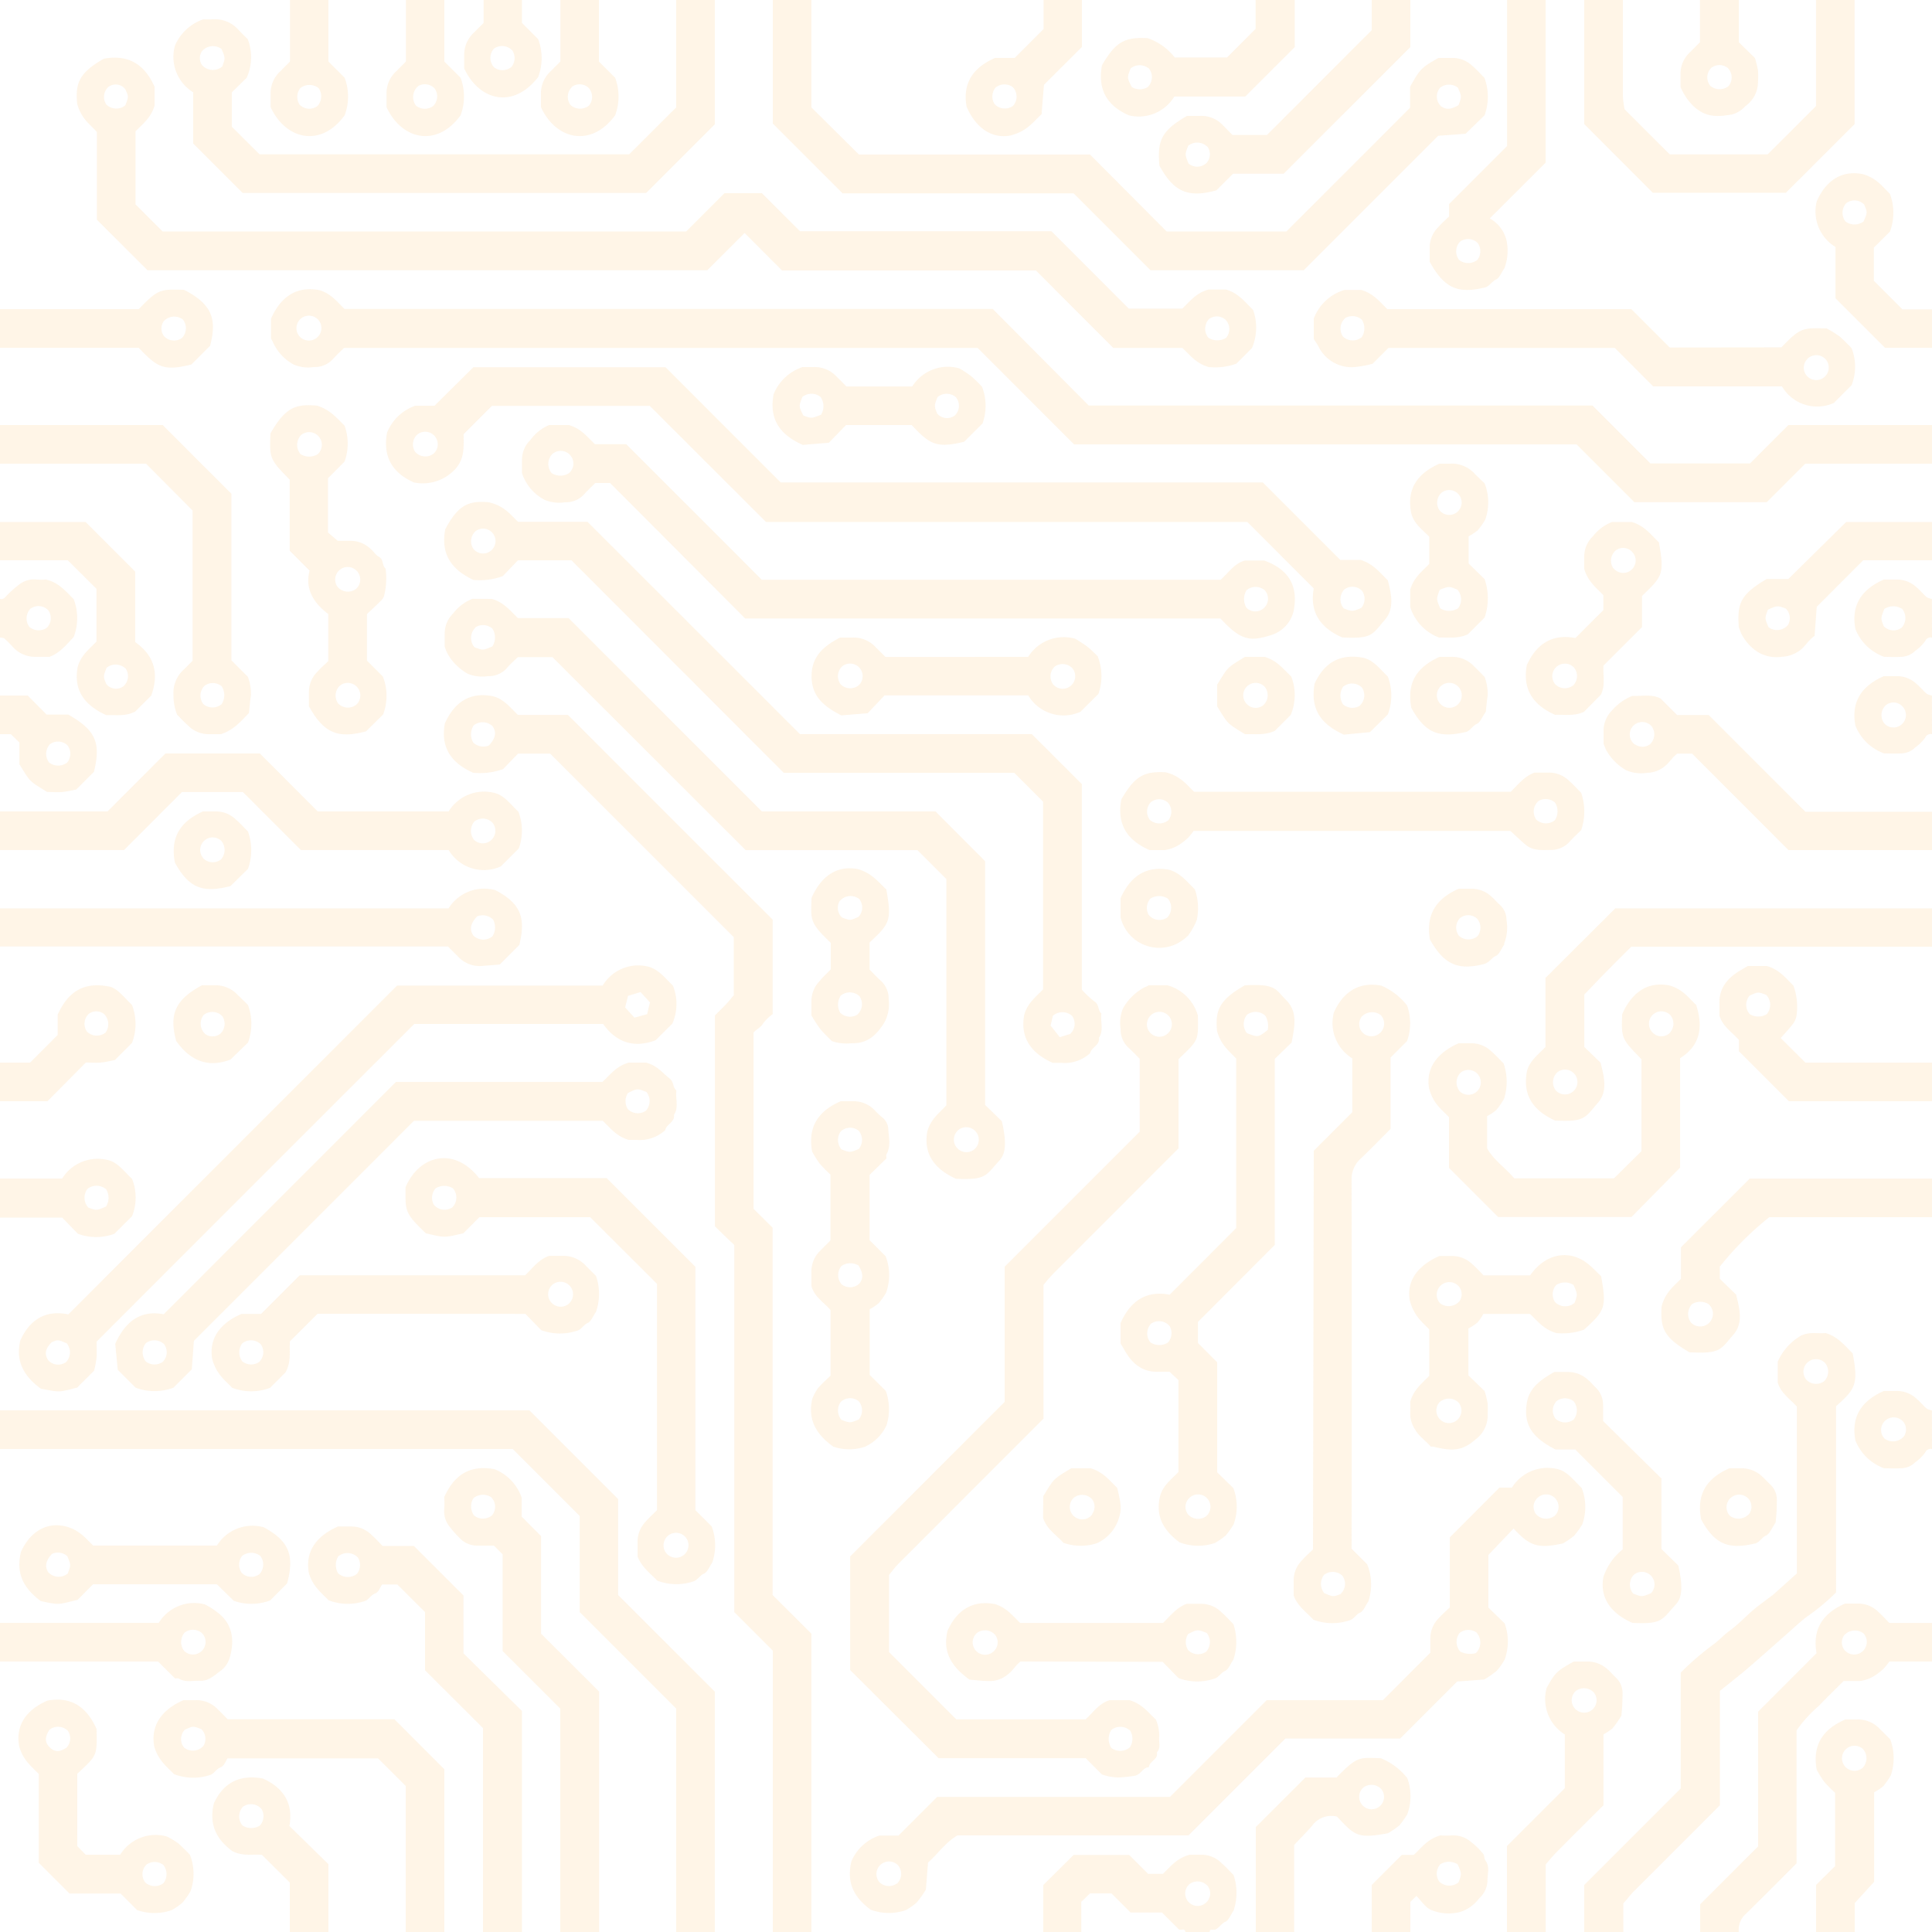 <svg id="Layer_2" data-name="Layer 2" xmlns="http://www.w3.org/2000/svg" width="285" height="285.01" viewBox="0 0 285 285.01">
  <g id="Layer_1" data-name="Layer 1">
    <g id="Group_68" data-name="Group 68" opacity="0.3">
      <path id="Path_186" data-name="Path 186" d="M285,68.4H266.3l-5.68,5.68H241.09l-8.52-8.52H158.45L144.22,51.33H50.74c-.51.51-1.12,1.06-1.67,1.68a3.57,3.57,0,0,1-2.74,1.13,5.48,5.48,0,0,1-3-.36,7,7,0,0,1-3-3.16,6.41,6.41,0,0,0-.35-.68V47c1.46-3.27,3.79-4.83,7.13-4.2,1.68.48,2.6,1.7,3.71,2.77h95.62L160.6,59.82h74.31c2.87,2.87,5.69,5.68,8.54,8.54h14.71l5.65-5.66H285ZM44.19,49.63a1.85,1.85,0,0,0,3-2.12,1.847,1.847,0,1,0-3,2.12Z" fill="#fedcaf"/>
      <path id="Path_187" data-name="Path 187" d="M114,285V243.5l-5.68-5.68V183.65c-1-.92-1.95-1.87-2.86-2.75V149.8c.5-.51,1-1,1.51-1.52s.77-.88,1.28-1.47v-8.55L81.16,111.17H76.42l-2.2,2.28a10,10,0,0,1-4.43.54c-3.29-1.46-4.82-3.79-4.16-7.29,1.39-3.06,3.62-4.67,7.06-4,1.62.4,2.58,1.67,3.71,2.76h7.38c10.07,10.08,20.1,20.11,30.2,30.2V149.6a6.51,6.51,0,0,0-1.41,1.37c-.36.63-1,.86-1.41,1.35v26l2.81,2.78v54.19L119.7,241v44ZM69.82,109.55a2.18,2.18,0,0,0,2.3.42c1.22-1.29,1-2.2.54-2.84a2.11,2.11,0,0,0-2.81-.1A2.45,2.45,0,0,0,69.82,109.55Z" fill="#fedcaf"/>
      <path id="Path_188" data-name="Path 188" d="M99.75,285V252.05L85.51,237.81V223.62l-9.87-9.87H0v-5.7H78.09c4.35,4.34,8.66,8.66,13.09,13.09v14.15l14.27,14.26V285Z" fill="#fedcaf"/>
      <path id="Path_189" data-name="Path 189" d="M119.7,0V15.85l7,6.94h34.09L172.1,34.15h17.65q9.09-9.07,18.26-18.26V12.81c1.53-2.78,1.78-2.88,4.18-4.26h2a4.23,4.23,0,0,1,3.06,1.22c.63.54,1.18,1.17,1.72,1.7A8,8,0,0,1,219,17l-2.8,2.73-4.05.3L192.32,39.86H169.71L158.37,28.52H124.29c-3.4-3.4-6.75-6.76-10.29-10.29V0Zm95.46,15.51c.47-1.26.47-1.26-.08-2.56a2.12,2.12,0,0,0-2.65,0,2,2,0,0,0,.1,2.69C213.38,16.3,214.21,16.07,215.16,15.51Z" fill="#fedcaf"/>
      <path id="Path_190" data-name="Path 190" d="M105.45,0V18.33L95.32,28.46H35.79L28.5,21.17V13.62a6.14,6.14,0,0,1-2.69-6.89A7,7,0,0,1,30,2.85a13.28,13.28,0,0,0,1.4,0,4.6,4.6,0,0,1,3.8,1.58c.46.47.92.93,1.35,1.35a7.42,7.42,0,0,1-.16,5.69L34.2,13.62V18.7l4.08,4.06H92.82l6.93-6.92V0ZM29.78,7.58a1.83,1.83,0,0,0,0,2,2.15,2.15,0,0,0,3,.24c.47-1.26.47-1.26-.09-2.58a2.1,2.1,0,0,0-2.91.34Z" fill="#fedcaf"/>
      <path id="Path_191" data-name="Path 191" d="M233.7,285v-6.94l14.24-14.24v-17.1a44.159,44.159,0,0,1,5-4.28c.77-.59,1.42-1.32,2.23-1.9,1.22-.88,2.25-2,3.41-3,.86-.73,1.79-1.39,2.7-2.08.09-.07.18-.12.27-.2,1.17-1.05,2.34-2.09,3.52-3.16V207.5c-1-1.12-2.38-2-2.83-3.57v-3.06a8.36,8.36,0,0,1,3-3.57c1.41-1,2.9-.5,4.06-.66,1.89.57,2.86,1.91,4,3,.89,4.69.33,5.28-2.45,7.8V234.9a30.76,30.76,0,0,1-4.18,3.5c-.88.63-1.68,1.4-2.5,2.12-2,1.76-4,3.55-6,5.28-1.48,1.27-3,2.46-4.46,3.63v16.88q-6.37,6.38-12.73,12.73c-.56.57-1,1.2-1.51,1.72V285Zm35.39-81.25a2,2,0,0,0,.18-2.64,1.854,1.854,0,0,0-2.8,2.43A2,2,0,0,0,269.09,203.75Z" fill="#fedcaf"/>
      <path id="Path_192" data-name="Path 192" d="M0,119.7H15.86l8.54-8.55H38.33l8.54,8.55H66.18a6.14,6.14,0,0,1,6.87-2.7c1.33.34,2.3,1.68,3.42,2.74a7.7,7.7,0,0,1,.06,5.41l-2.66,2.66a6.05,6.05,0,0,1-7.69-2.42H44.38l-8.54-8.55h-9l-8.54,8.55H0Zm72.63,1.64a2,2,0,0,0-2.66-.15,2.15,2.15,0,0,0-.06,2.68,1.859,1.859,0,0,0,2.72-2.53Z" fill="#fedcaf"/>
      <path id="Path_193" data-name="Path 193" d="M285,139.65H240.64c-1.21,1.21-2.43,2.42-3.64,3.65s-2.26,2.35-3.29,3.41v7.73l2.4,2.33c.54,2.13,1.06,4.23-.38,5.89-1.94,2.22-1.85,2.87-6.35,2.63-3.16-1.45-4.81-3.67-4.13-7.27.36-1.47,1.63-2.43,2.73-3.57V144.26L238.28,134H285ZM229.46,160.8a1.835,1.835,0,1,0,.31-2.66A2,2,0,0,0,229.46,160.8Z" fill="#fedcaf"/>
      <path id="Path_194" data-name="Path 194" d="M0,134H66.17a6.19,6.19,0,0,1,6.89-2.69c3.88,2,4.49,4.22,3.55,8.08l-2.89,2.89L71,142.5a4.34,4.34,0,0,1-3.53-1.5c-.47-.45-.92-.92-1.39-1.38H0Zm72.68,1.6a2.18,2.18,0,0,0-2.3-.42c-1.22,1.29-1,2.2-.54,2.84a2.11,2.11,0,0,0,2.81.1,2.45,2.45,0,0,0,.03-2.57Z" fill="#fedcaf"/>
      <path id="Path_195" data-name="Path 195" d="M71.25,285V254.92l-8.55-8.53v-8.58l-4.08-4.07H56.36c-.26.37-.51,1.14-1,1.31-.68.24-.91.88-1.49,1.11a7.88,7.88,0,0,1-5.39-.09c-.95-1-2.32-2-2.91-4-.57-3.06.93-5.41,4.29-6.89h1.9a4.21,4.21,0,0,1,3.05,1.25c.58.5,1.09,1.08,1.63,1.62h4.61l7.32,7.31v8.54L77,252.4V285ZM49.88,232.1a2.18,2.18,0,0,0,2.76.08,2.07,2.07,0,0,0,.14-2.44,2.15,2.15,0,0,0-2.88-.16A2.43,2.43,0,0,0,49.88,232.1Z" fill="#fedcaf"/>
      <path id="Path_196" data-name="Path 196" d="M82.65,285V252.05l-8.5-8.49V229.3l-1.3-1.3H70.51a3.53,3.53,0,0,1-2.73-1.14,17.162,17.162,0,0,1-1.5-1.71,3.6,3.6,0,0,1-.75-2.54,11.509,11.509,0,0,0,0-1.76c1.4-3.12,3.63-4.83,7.42-4.12a6.94,6.94,0,0,1,4,4.19v2.8l2.87,2.88V241l8.56,8.54V285ZM69.84,221a2.32,2.32,0,0,0,.08,2.55,2.11,2.11,0,0,0,2.65,0,2,2,0,0,0-.11-2.69A2.234,2.234,0,0,0,69.84,221Z" fill="#fedcaf"/>
      <path id="Path_197" data-name="Path 197" d="M239.4,0V14.22a14.836,14.836,0,0,0,.25,1.9l6.66,6.65h14.45l7.13-7.12V0h5.7V18.3L263.44,28.44H243.82L233.7,18.31V0Z" fill="#fedcaf"/>
      <path id="Path_198" data-name="Path 198" d="M0,62.7H24c3.35,3.36,6.71,6.72,10.14,10.14V97.41l2.43,2.44a7.28,7.28,0,0,1,.45,2.69c-.14.9-.21,1.8-.3,2.65-1.19,1.2-2.2,2.48-4.14,3.11H30.82a4.21,4.21,0,0,1-3.05-1.25c-.62-.54-1.18-1.16-1.64-1.62a7.64,7.64,0,0,1-.54-3,4.62,4.62,0,0,1,1.51-3.65c.43-.42.84-.84,1.31-1.31V75.31L21.54,68.4H0Zm30,41.17a2.1,2.1,0,0,0,2.7,0,2.468,2.468,0,0,0,0-2.64,2.08,2.08,0,0,0-2.48-.11,2.05,2.05,0,0,0-.22,2.75Z" fill="#fedcaf"/>
      <path id="Path_199" data-name="Path 199" d="M59.85,285V263.46c-1.34-1.35-2.69-2.69-4.08-4.07H33.56c-.26.37-.5,1.13-1,1.31-.67.25-.92.87-1.49,1.11a7.88,7.88,0,0,1-5.39-.09c-.95-1-2.32-2-2.92-4.05-.56-3,.94-5.39,4.3-6.87h1.72a4.33,4.33,0,0,1,3.36,1.37c.47.44.92.92,1.44,1.44h24.6L65.55,261v24ZM30,257.56a2,2,0,0,0-.29-2.48c-1.23-.48-1.23-.48-2.46.09a2,2,0,0,0-.09,2.63,2.09,2.09,0,0,0,2.84-.24Z" fill="#fedcaf"/>
      <path id="Path_200" data-name="Path 200" d="M285,245.1h-6.29a12.872,12.872,0,0,1-.84,1.05,10.426,10.426,0,0,1-1,.82,5.62,5.62,0,0,1-2.44,1h-2.46c-1.24,1.24-2.48,2.43-3.67,3.68a19.4,19.4,0,0,0-3.28,3.61v19.61c-2.46,2.47-4.93,4.95-7.43,7.41A3.12,3.12,0,0,0,256.5,285h-5.7v-4.09l8.55-8.54V252.5l8.62-8.63c-.62-3.47.84-5.86,4.22-7.32h1.9a4.22,4.22,0,0,1,3,1.24c.58.5,1.09,1.09,1.61,1.62H285Zm-13-3.82a1.83,1.83,0,0,0,0,2,1.86,1.86,0,1,0,2.89-2.33,2.11,2.11,0,0,0-2.89.33Z" fill="#fedcaf"/>
      <path id="Path_201" data-name="Path 201" d="M285,125.4H263.83l-14.22-14.23h-2.18c-.69.48-1.11,1.27-1.81,1.83a4.21,4.21,0,0,1-2.63,1,5.67,5.67,0,0,1-3.05-.35,7.79,7.79,0,0,1-3-3c-.13-.23-.21-.5-.39-.93v-1.93a4.26,4.26,0,0,1,1.26-3,7.74,7.74,0,0,1,3-2.14c1.28.09,2.76-.3,4.14.38l2.45,2.45h4.67l14.26,14.27H285Zm-43.81-15.6a1.86,1.86,0,0,0,2.2,0,2,2,0,0,0,.26-2.65,1.84,1.84,0,1,0-2.46,2.7Z" fill="#fedcaf"/>
      <path id="Path_202" data-name="Path 202" d="M285,179.55H261a45.818,45.818,0,0,0-7.3,7.3v1.79l2.4,2.34c.54,2.12,1.06,4.22-.38,5.88-1.94,2.22-1.85,2.87-6.5,2.62-3.75-2.16-4.32-3.54-4.11-6.73.49-2,1.76-3,2.86-4.1V184c1.7-1.71,3.42-3.43,5.14-5.14l5-5H285Zm-35.39,12.82a2.12,2.12,0,0,0-.17,2.72,1.88,1.88,0,1,0,2.6-2.71,2.33,2.33,0,0,0-2.43-.01Z" fill="#fedcaf"/>
      <path id="Path_203" data-name="Path 203" d="M208.05,0V6.94L189.36,25.63h-7.47l-2.46,2.45c-4.27,1.18-6.32.14-8.4-3.65-.31-3.64.22-5.12,4.08-7.33h1.92a4.28,4.28,0,0,1,3.35,1.37c.47.45.92.93,1.43,1.44h5.09L202.35,4.45V0Zm-30,21.6a2.12,2.12,0,0,0-2.78-.09c-.49,1.28-.49,1.28.06,2.62a2,2,0,0,0,2.68-.12,1.91,1.91,0,0,0,.08-2.41Z" fill="#fedcaf"/>
      <path id="Path_204" data-name="Path 204" d="M228,0V24l-8.24,8.22a5.05,5.05,0,0,1,2.46,3.19,7.26,7.26,0,0,1-.3,4.16c-.44.62-.72,1.45-1.25,1.67s-.89.9-1.49,1.13c-4,1-6.07.27-8.28-3.76V36.54a4.22,4.22,0,0,1,1.24-3c.5-.58,1.09-1.09,1.62-1.61V30.1l8.55-8.55V0ZM218,35.87a2,2,0,0,0-2.65-.2,2.11,2.11,0,0,0-.12,2.67,2.18,2.18,0,0,0,2.7,0,2.09,2.09,0,0,0,.07-2.47Z" fill="#fedcaf"/>
      <path id="Path_205" data-name="Path 205" d="M222.3,285V272.32l8.54-8.53v-7.92a6.17,6.17,0,0,1-2.69-6.86c1.33-2.42,1.57-2.52,4-3.91h2a4.37,4.37,0,0,1,3.06,1.22c.41.34.74.78,1.14,1.13a3.16,3.16,0,0,1,1,2.42,31.1,31.1,0,0,1-.17,3.21,15.189,15.189,0,0,1-1.29,1.86,7.548,7.548,0,0,1-1.35.9V266.3c-2.35,2.34-4.71,4.68-7,7-.57.57-1.06,1.2-1.52,1.72V285Zm10.2-35.59a1.835,1.835,0,1,0,2.66.31A2,2,0,0,0,232.5,249.41Z" fill="#fedcaf"/>
      <path id="Path_206" data-name="Path 206" d="M285,162.45H263.89l-7.37-7.37v-1.66c-1-1.17-2.42-2-2.87-3.61v-1.6c-.14-2.42,1.18-3.94,3.11-5.08l1.07-.63h2.81c1.85.53,2.8,1.81,3.92,2.89a9.18,9.18,0,0,1,.46,4.41,2.69,2.69,0,0,1-.61,1.33c-.53.7-1.14,1.33-1.73,2l3.64,3.62H285Zm-24.38-12.84a2.14,2.14,0,0,0-.06-2.84c-1.23-.47-1.23-.47-2.46.1a2.08,2.08,0,0,0,0,2.72A2.4,2.4,0,0,0,260.62,149.61Z" fill="#fedcaf"/>
      <path id="Path_207" data-name="Path 207" d="M0,77H12.63l7.31,7.32v10.4c2.75,1.92,3.6,4.55,2.36,7.9l-2.36,2.35c-1.47.76-3,.46-4.26.53-3.23-1.47-4.86-3.7-4.22-7.09.41-1.66,1.67-2.63,2.77-3.76V86.86L10,82.65H0ZM18.49,98.6a2.1,2.1,0,0,0-2.77-.09c-.5,1.28-.5,1.28-.05,2.38a1.83,1.83,0,0,0,2.52.36,2,2,0,0,0,.3-2.7Z" fill="#fedcaf"/>
      <path id="Path_208" data-name="Path 208" d="M185.25,285V269.52l7.32-7.31h4.59c3.09-3.2,3.39-2.94,6.53-2.84a9.439,9.439,0,0,1,3.91,2.94,7.76,7.76,0,0,1,0,5.31,12.46,12.46,0,0,1-1.16,1.64,11.922,11.922,0,0,1-1.69,1.17c-4.54.84-4.87.35-7.53-2.46a3.5,3.5,0,0,0-3.68,1.38c-.88,1-1.82,1.95-2.63,2.81V285Zm15.9-21.34a1.835,1.835,0,1,0,2.66.31A2,2,0,0,0,201.15,263.66Z" fill="#fedcaf"/>
      <path id="Path_209" data-name="Path 209" d="M0,239.4H23.42a6.13,6.13,0,0,1,6.79-2.73,10.86,10.86,0,0,1,2.39,1.62c2,1.88,1.89,4.38,1.21,6.48a3.62,3.62,0,0,1-1.29,1.72c-.88.64-1.74,1.49-2.94,1.45s-2.21.28-3.24-.34c-.13-.07-.35,0-.51,0l-2.5-2.49H0ZM29.88,241a2,2,0,0,0-2.66-.15,2.15,2.15,0,0,0-.06,2.68A1.859,1.859,0,0,0,29.88,241Z" fill="#fedcaf"/>
      <path id="Path_210" data-name="Path 210" d="M153.9,285v-6.93l4.47-4.43h8.21l2.79,2.78h2.18c1.06-1,2-2.29,3.94-2.82h1.71a4.2,4.2,0,0,1,3,1.24c.63.54,1.18,1.17,1.77,1.75a8.3,8.3,0,0,1,0,5.26c-.43.62-.72,1.45-1.24,1.66s-.9.9-1.49,1.14c-.28.1-.74-.23-.81.36h-3.56c-.08-.68-.7-.17-1-.43l-2.45-2.45h-4.64l-2.82-2.82h-3.17l-1.28,1.24V285Zm21.6-7.09a1.832,1.832,0,1,0,2.46,2.71,1.81,1.81,0,0,0,.19-2.41A2,2,0,0,0,175.5,277.91Z" fill="#fedcaf"/>
      <path id="Path_211" data-name="Path 211" d="M191,0V6.94l-7.31,7.3H173.23A6.12,6.12,0,0,1,166.49,17c-3.09-1.37-4.62-3.71-3.93-7.37,2-3.44,3.33-4.19,6.73-4a8.5,8.5,0,0,1,4,2.85H181l4.22-4.22V0ZM169.32,12.83a2.07,2.07,0,0,0,.2-2.69,2.16,2.16,0,0,0-2.73-.06c-.54,1.37-.54,1.37.15,2.74a2.2,2.2,0,0,0,2.38.01Z" fill="#fedcaf"/>
      <path id="Path_212" data-name="Path 212" d="M285,82.65H274.85L268,89.51c-.12,1.5-.22,2.93-.32,4.3-.91.61-1.33,1.49-2.1,2.08a4.88,4.88,0,0,1-2.8,1,5.29,5.29,0,0,1-3.59-.78,7,7,0,0,1-2.29-2.58c-.12-.25-.21-.51-.4-1-.24-3.46.17-4.79,4.1-7.11h3.2L272.34,77H285Zm-21.23,9.52a2,2,0,0,0-.34-2.4c-1.25-.46-1.25-.46-2.64.17-.47,1.26-.47,1.26.09,2.58a2.1,2.1,0,0,0,2.89-.35Z" fill="#fedcaf"/>
      <path id="Path_213" data-name="Path 213" d="M267.9,285v-6.94l2.81-2.79v-10.8a20.657,20.657,0,0,1-1.61-1.63,16.276,16.276,0,0,1-1.11-1.78c-.63-3.54.79-5.93,4.23-7.41h1.66a4.43,4.43,0,0,1,3.49,1.47c.51.49,1,1,1.46,1.45a7.82,7.82,0,0,1,.09,5.33,11.54,11.54,0,0,1-1.1,1.58,7.869,7.869,0,0,1-1.36.91V277.6l-2.86,3.13V285Zm6.91-27a1.85,1.85,0,1,0,0,2.75,2.07,2.07,0,0,0,0-2.75Z" fill="#fedcaf"/>
      <path id="Path_214" data-name="Path 214" d="M0,45.6H20.48c2.92-3.05,3.22-2.92,6.66-2.85C31.34,44.89,32,47.13,31,51l-2.77,2.77c-4.06,1-5,.46-7.76-2.46H0Zm24.15,1.79a1.86,1.86,0,0,0,.05,2.2,2,2,0,0,0,2.65.26,2.08,2.08,0,0,0,.14-2.7,2.09,2.09,0,0,0-2.84.24Z" fill="#fedcaf"/>
      <path id="Path_215" data-name="Path 215" d="M285,51.3h-6.94l-7.3-7.3V36.43A6.12,6.12,0,0,1,268,29.69c1.37-3.09,3.71-4.62,6.8-4,2,.57,2.92,1.85,4,2.92a8,8,0,0,1,0,5.55l-2.38,2.37v4.89l4.22,4.22H285ZM275,30.18a2,2,0,0,0-2.66-.2,2.11,2.11,0,0,0-.12,2.67,2.19,2.19,0,0,0,2.7,0C275.48,31.34,275.48,31.34,275,30.18Z" fill="#fedcaf"/>
      <path id="Path_216" data-name="Path 216" d="M42.75,285v-7.29l-4.11-4.09c-1.37-.12-2.91.24-4.39-.57-2.13-1.59-3.49-3.69-2.71-7,1.22-2.7,3.44-4.4,7.24-3.69,2.87,1.29,4.55,3.52,3.91,7L48.45,275v10Zm-4.41-15.7a2.1,2.1,0,0,0,.26-2.42,2.06,2.06,0,0,0-2.75-.37,2.1,2.1,0,0,0-.09,2.77,2.41,2.41,0,0,0,2.58.02Z" fill="#fedcaf"/>
      <path id="Path_217" data-name="Path 217" d="M0,156.75H4.44l4.07-4.08v-3c1.46-3.17,3.64-4.95,7.69-4.12,1.17.3,2.15,1.63,3.27,2.7a7.78,7.78,0,0,1,0,5.6l-2.52,2.52c-.63.12-1.34.3-2.06.37s-1.52,0-2.23,0L7,162.45H0Zm15.31-7.2a1.86,1.86,0,0,0-2.2,0,2,2,0,0,0-.26,2.65,2.08,2.08,0,0,0,2.7.14,2.09,2.09,0,0,0-.24-2.79Z" fill="#fedcaf"/>
      <path id="Path_218" data-name="Path 218" d="M159.6,0V6.93L154,12.51c-.13,1.51-.24,2.94-.35,4.33C152.38,18,151.49,19.39,149,20c-2.6.47-5-1-6.41-4.26-.61-3.37.86-5.74,4.21-7.2h2.89l4.25-4.25V0ZM149.41,12.86a2.07,2.07,0,0,0-2.55.06,2.07,2.07,0,0,0-.14,2.44,2.07,2.07,0,0,0,2.73.25,2.05,2.05,0,0,0-.04-2.75Z" fill="#fedcaf"/>
      <path id="Path_219" data-name="Path 219" d="M202.35,285v-6.94l4.44-4.43h1.76c1.12-1,2-2.35,3.95-2.88a15,15,0,0,0,1.77,0,4,4,0,0,1,2.77,1,10.1,10.1,0,0,1,1.77,1.75c.19.23.11.69.3.93.73,1,.28,2.05.31,3.07a3.58,3.58,0,0,1-1.21,2.52,5.64,5.64,0,0,1-2.73,2,6.63,6.63,0,0,1-4.38-.28c-.86-.38-1.45-1.35-2.16-2.06l-.89.88V285Zm10.13-10a2.07,2.07,0,0,0-.18,2.55,2.14,2.14,0,0,0,2.87.11c.46-1.26.46-1.26-.14-2.64A2.4,2.4,0,0,0,212.48,275Z" fill="#fedcaf"/>
      <path id="Path_220" data-name="Path 220" d="M0,173.85H9.17a6.18,6.18,0,0,1,6.88-2.69c1.32.34,2.3,1.68,3.43,2.75a7.42,7.42,0,0,1,0,5.5L16.87,182a7.72,7.72,0,0,1-5.38,0l-2.32-2.39H0Zm15.67,1.6a2.18,2.18,0,0,0-2.76-.08,2.17,2.17,0,0,0,.11,2.76c1.25.46,1.25.46,2.63-.16a2.43,2.43,0,0,0,.02-2.52Z" fill="#fedcaf"/>
      <path id="Path_221" data-name="Path 221" d="M65.55,0V9.08l2.39,2.39a7.88,7.88,0,0,1,0,5.54c-3.49,4.8-8.68,3.63-10.92-1.21V13.96a4.43,4.43,0,0,1,1.48-3.49c.45-.47.92-.92,1.38-1.39V0ZM63.88,15.66a2,2,0,0,0,.2-2.65,2,2,0,0,0-2.32-.36,2.11,2.11,0,0,0-.4,2.93,2.09,2.09,0,0,0,2.52.08Z" fill="#fedcaf"/>
      <path id="Path_222" data-name="Path 222" d="M48.45,0V9.08l2.39,2.39a7.88,7.88,0,0,1,0,5.54c-3.49,4.8-8.68,3.63-10.92-1.21V13.96a4.43,4.43,0,0,1,1.48-3.49c.45-.47.92-.92,1.38-1.39V0ZM44.19,15.43a2,2,0,0,0,2.65.2A2.11,2.11,0,0,0,47,13a2.18,2.18,0,0,0-2.7,0,2.09,2.09,0,0,0-.11,2.43Z" fill="#fedcaf"/>
      <path id="Path_223" data-name="Path 223" d="M88.35,0V9.08l2.39,2.39a7.88,7.88,0,0,1,0,5.54C87.23,21.81,82,20.64,79.8,15.8V13.96a4.43,4.43,0,0,1,1.48-3.49c.45-.47.92-.92,1.38-1.39V0Zm-4,12.86a2,2,0,0,0-.16,2.66,2.13,2.13,0,0,0,2.68.07,2,2,0,0,0-.1-2.69,1.94,1.94,0,0,0-2.47-.04Z" fill="#fedcaf"/>
      <path id="Path_224" data-name="Path 224" d="M256.5,0V6.23l2.38,2.33a16.32,16.32,0,0,1,.45,1.8,13.046,13.046,0,0,1,0,1.77,4.38,4.38,0,0,1-1.86,3.52,4,4,0,0,1-2,1.24c-2.21.37-3.79.42-5.56-1.14a8.58,8.58,0,0,1-2-2.91c0-.47,0-1.12,0-1.77a4.27,4.27,0,0,1,1.37-3.34c.45-.47.92-.92,1.49-1.5V0Zm-4.06,10a2,2,0,0,0-.15,2.66,2.15,2.15,0,0,0,2.68.06,2,2,0,0,0-.09-2.69,2,2,0,0,0-2.44-.03Z" fill="#fedcaf"/>
      <path id="Path_225" data-name="Path 225" d="M0,102.6H4.09l2.78,2.81h3.2c4.07,2.33,4.83,4.15,3.79,8.44-.83.84-1.67,1.67-2.6,2.6a17.56,17.56,0,0,1-2,.38c-.76.07-1.54,0-2.3,0-2.62-1.64-2.4-1.32-4.1-4.1v-3.2L1.6,108.3H0ZM10,110a2,2,0,0,0-2.65-.2,2.11,2.11,0,0,0-.12,2.67,2.18,2.18,0,0,0,2.7,0A2.09,2.09,0,0,0,10,110Z" fill="#fedcaf"/>
      <path id="Path_226" data-name="Path 226" d="M77,0V3.38l2.38,2.39a7.81,7.81,0,0,1,0,5.61c-3.81,4.86-8.77,3.33-10.9-1.28V8.26a4.43,4.43,0,0,1,1.48-3.49c.45-.47.92-.92,1.38-1.39V0ZM72.89,9.94a2.07,2.07,0,0,0,2.55-.06,2.07,2.07,0,0,0,.14-2.44,2.07,2.07,0,0,0-2.73-.25,2.05,2.05,0,0,0,.04,2.75Z" fill="#fedcaf"/>
      <path id="Path_227" data-name="Path 227" d="M285,94.05a.87.87,0,0,0-1,.51,6.532,6.532,0,0,1-1.5,1.47,3,3,0,0,1-2.12.86c-.88.06-1.77,0-2.45,0a7.2,7.2,0,0,1-4.23-4.1c-.65-3.5.88-5.84,4.2-7.3h1.92a4.26,4.26,0,0,1,3,1.24c.5.41.9.94,1.4,1.36a2.26,2.26,0,0,0,.77.26Zm-7.12-1.68a2,2,0,0,0,2.66.21,2.15,2.15,0,0,0,.07-2.75,2.41,2.41,0,0,0-2.64,0C277.42,91.21,277.42,91.21,277.88,92.37Z" fill="#fedcaf"/>
      <path id="Path_228" data-name="Path 228" d="M285,213.75a.87.87,0,0,0-1,.51,6.532,6.532,0,0,1-1.5,1.47,3,3,0,0,1-2.12.86c-.88.06-1.77,0-2.45,0a7.2,7.2,0,0,1-4.23-4.1c-.65-3.5.88-5.84,4.2-7.3h1.92a4.26,4.26,0,0,1,3,1.24c.5.42.9.94,1.4,1.36a2.26,2.26,0,0,0,.77.26Zm-4.13-1.88a1.83,1.83,0,0,0,0-2,1.86,1.86,0,1,0-2.89,2.33,2.11,2.11,0,0,0,2.89-.33Z" fill="#fedcaf"/>
      <path id="Path_229" data-name="Path 229" d="M0,88.35c.49.13.74-.21,1-.5a15.591,15.591,0,0,1,1.83-1.62,3.5,3.5,0,0,1,2.54-.74,8.261,8.261,0,0,0,1.41,0c2,.48,3,1.85,4.09,2.89a7.83,7.83,0,0,1,0,5.6c-1,1-1.95,2.32-3.57,2.91H5.36a4.43,4.43,0,0,1-3.49-1.48A14.045,14.045,0,0,0,.65,94.19c-.15-.13-.43-.1-.65-.14ZM7.1,90a2,2,0,0,0-2.64-.18,2.11,2.11,0,0,0-.12,2.67,2.13,2.13,0,0,0,2.55.13A2,2,0,0,0,7.1,90Z" fill="#fedcaf"/>
      <path id="Path_230" data-name="Path 230" d="M285,108.3a.87.87,0,0,0-1,.51,6.532,6.532,0,0,1-1.5,1.47,3,3,0,0,1-2.12.86c-.88.06-1.77,0-2.45,0a7.2,7.2,0,0,1-4.23-4.1c-.65-3.5.88-5.84,4.2-7.3h1.92a4.26,4.26,0,0,1,3,1.24c.5.42.9.94,1.4,1.36a2.26,2.26,0,0,0,.77.26Zm-7.09-1.65a1.832,1.832,0,1,0,2.71-2.46,1.79,1.79,0,0,0-2.41-.18,2,2,0,0,0-.3,2.64Z" fill="#fedcaf"/>
      <path id="Path_231" data-name="Path 231" d="M22.8,12.8v2.77c-.5,1.77-1.73,2.69-2.81,3.81V30.15l4,4h77.23l5.65-5.65h5.52l5.62,5.61H155.1l11.42,11.42h7.88c1.07-1,2-2.3,3.88-2.82h2.57c1.9.55,2.86,1.92,4,3a7.78,7.78,0,0,1-.16,5.63l-2.31,2.31a9.4,9.4,0,0,1-4.07.5c-1.86-.53-2.77-1.76-3.88-2.82H164.24L152.81,39.9H115.36l-5.52-5.53-5.5,5.49H21.75l-7.46-7.45V19.46c-1-1.1-2.35-2-2.91-4.2-.28-3,.3-4.52,3.94-6.6C19,8,21.34,9.52,22.8,12.8Zm-7.09,2.65a2.12,2.12,0,0,0,2.78.09c.49-1.28.49-1.28,0-2.37A1.8,1.8,0,0,0,16,12.81a2,2,0,0,0-.29,2.64ZM178.35,47.06a2.1,2.1,0,0,0-.09,2.77,2.475,2.475,0,0,0,2.62,0,2,2,0,0,0-.11-2.68,1.94,1.94,0,0,0-2.42-.09Z" fill="#fedcaf"/>
      <path id="Path_232" data-name="Path 232" d="M148.2,186.86l19.92-19.92V156.18c-.51-.5-1.06-1.11-1.68-1.66a3.57,3.57,0,0,1-1.13-2.74,5.58,5.58,0,0,1,.36-3.05,8,8,0,0,1,3-3,6.577,6.577,0,0,1,.61-.26s.08-.08.13-.12h2.83a6.48,6.48,0,0,1,4.47,4.48c.06,3.8.09,3.57-2.86,6.41V169.4l-18.51,18.52a20.277,20.277,0,0,0-1.41,1.64v19.71l-8.41,8.41-13.09,13.1c-.47.49-.87,1.05-1.29,1.56v11.37l9.92,9.92h19.08c1.12-1,2-2.38,3.57-2.83h2.9c1.86.53,2.79,1.84,3.91,2.88a6.32,6.32,0,0,1,.49,2.49c-.13.78.31,1.64-.36,2.34.24,1.07-1.12,1.28-1.17,2.19-.89,0-1.1,1-2,1.23a19.138,19.138,0,0,1-2.54.28,8.131,8.131,0,0,1-2.39-.45l-2.39-2.4h-21.7l-13.05-13V229.6l22.79-22.8Zm18.53,68.45a2.15,2.15,0,0,0-2.8-.11,2.468,2.468,0,0,0,0,2.64,2.19,2.19,0,0,0,2.76-.1A2.35,2.35,0,0,0,166.73,255.31Zm5.68-105.44a1.85,1.85,0,0,0-3,2.12,1.847,1.847,0,1,0,3-2.12Z" fill="#fedcaf"/>
      <path id="Path_233" data-name="Path 233" d="M69.83,54.17H98.17l17,17h71.12L197.72,82.6h3c1.89.58,2.86,1.92,4,3,.52,2,1,4.14-.4,5.8-1.94,2.22-1.85,2.87-6.32,2.63-3.33-1.45-4.82-3.82-4.2-7.23L184,77H113L95.85,59.87H72.57l-4.18,4.18c0,1.88.22,3.77-1.48,5.4a6.52,6.52,0,0,1-5.82,1.73c-3-1.33-4.67-3.57-4-7.33a6.88,6.88,0,0,1,4.19-4H64.1ZM198.32,86.94a2.12,2.12,0,0,0-.1,2.81c1.27.48,1.27.48,2.59-.07a2.1,2.1,0,0,0,.13-2.51A2,2,0,0,0,198.32,86.94Zm-137-20.2a2,2,0,0,0,2.64.18,1.854,1.854,0,0,0-2.43-2.8,2,2,0,0,0-.23,2.62Z" fill="#fedcaf"/>
      <path id="Path_234" data-name="Path 234" d="M118,108.29h34.2l7.39,7.38V146a13.71,13.71,0,0,0,1.88,1.75c.7.45.45,1.29,1,1.75-.17,1.19.39,2.46-.36,3.59.16,1.1-1.11,1.38-1.3,2.27a5.54,5.54,0,0,1-4.22,1.43H155.3c-3.27-1.46-4.84-3.79-4.2-7.12.48-1.69,1.7-2.61,2.77-3.72V118.26L149.61,114h-34L84.31,82.66H76.4L74.15,85a9.9,9.9,0,0,1-4.34.54C66.6,84,65,81.8,65.68,78.08c1.91-3.61,3.45-4.23,6.35-4,2.32.5,3.25,1.81,4.38,2.89H86.66ZM69.86,81a1.835,1.835,0,1,0,.31-2.66A2,2,0,0,0,69.86,81Zm88.28,68.85a2.14,2.14,0,0,0-2.83,0l-.33,1.44,1.35,1.71,1.52-.47A2,2,0,0,0,158.14,149.85Z" fill="#fedcaf"/>
      <path id="Path_235" data-name="Path 235" d="M204,250.8l7-7v-2.1a4.17,4.17,0,0,1,1.25-3c.51-.58,1.1-1.08,1.62-1.58V226.79l7.33-7.35h1.84a6.19,6.19,0,0,1,6.9-2.68c1.3.36,2.28,1.68,3.38,2.74a7.65,7.65,0,0,1,.1,5.35,12.78,12.78,0,0,1-1.21,1.69,11.592,11.592,0,0,1-1.66,1.14c-3.58.77-4.83.48-7.27-2.2l-3.72,3.9v7.76l2.4,2.34a7.84,7.84,0,0,1,0,5.34,10.207,10.207,0,0,1-1.15,1.63,12.8,12.8,0,0,1-1.86,1.3l-4,.3-8.41,8.41H189.61l-14.29,14.29H141.24c-1.74,1-2.88,2.72-4.34,4-.12,1.49-.23,2.91-.32,4a15.819,15.819,0,0,1-1.37,1.92,10.322,10.322,0,0,1-1.57,1.1,7.68,7.68,0,0,1-5.2-.06c-2.21-1.64-3.67-3.73-2.84-7.15a6.8,6.8,0,0,1,4.11-3.78h2.82l5.7-5.7h34.35l14.28-14.28Zm13.91-9.91a2.1,2.1,0,0,0-2.6,0,2.16,2.16,0,0,0,.11,2.75,3.29,3.29,0,0,0,2.29.22,2.19,2.19,0,0,0,.15-2.97Zm11.34-17.2a1.832,1.832,0,1,0-2.46-2.71,1.79,1.79,0,0,0-.18,2.41,2,2,0,0,0,2.59.3Zm-96.91,54.16a2,2,0,0,0,.18-2.64,1.854,1.854,0,0,0-2.8,2.43,2,2,0,0,0,2.57.21Z" fill="#fedcaf"/>
      <path id="Path_236" data-name="Path 236" d="M72.56,88.35c1.78.51,2.7,1.74,3.84,2.83h7.48l28.51,28.52H138l7.32,7.34V163c.85.82,1.7,1.64,2.47,2.4.84,3.68.41,4.95-.41,5.85-2,2.18-1.89,2.84-6.34,2.64-3.29-1.46-4.84-3.79-4.24-7,.5-1.8,1.75-2.7,2.8-3.83V129.67l-4.26-4.26H110L81.5,96.94H76.38c-.49.49-1.1,1-1.65,1.66A3.56,3.56,0,0,1,72,99.74a5.67,5.67,0,0,1-3-.35,7.83,7.83,0,0,1-3-3,8.52,8.52,0,0,1-.4-1c0-.49,0-1.21,0-1.91a4.13,4.13,0,0,1,1.26-3,6.54,6.54,0,0,1,2.85-2.15Zm68.76,78.39a1.85,1.85,0,0,0,2.12,3,1.847,1.847,0,1,0-2.12-3Zm-68.67-74a2.1,2.1,0,0,0-2.42-.26,2.15,2.15,0,0,0-.24,3c1.26.47,1.26.47,2.64-.12a2.41,2.41,0,0,0,.02-2.6Z" fill="#fedcaf"/>
      <path id="Path_237" data-name="Path 237" d="M90,71.25H87.81c-.52.53-1.13,1.08-1.68,1.7a3.56,3.56,0,0,1-2.73,1.14,5.67,5.67,0,0,1-3.05-.35A6.87,6.87,0,0,1,77,69.8c0-.49,0-1.2,0-1.91a4.09,4.09,0,0,1,1.26-3A6.57,6.57,0,0,1,81,62.7h2.9c1.81.5,2.71,1.74,3.87,2.83h4.61l20,20h67.68c1.13-1,2-2.4,3.57-2.84h2.88c3.46,1.26,4.9,3.57,4.41,6.92a4.88,4.88,0,0,1-3.32,4.05c-3.07.95-4.42,1-7.55-2.42H109.93Zm96.65,15.89a2.09,2.09,0,0,0-2.76-.08,2.475,2.475,0,0,0,0,2.62,1.872,1.872,0,0,0,2.74-2.54ZM83.92,69.81A1.871,1.871,0,1,0,81.45,67a2.12,2.12,0,0,0-.08,2.79,2.4,2.4,0,0,0,2.55.02Z" fill="#fedcaf"/>
      <path id="Path_238" data-name="Path 238" d="M14.25,197.91c0,.74.05,1.51,0,2.28a16.228,16.228,0,0,1-.36,2l-2.51,2.5c-2.89.76-2.63.66-5.34.17-2.46-1.79-3.78-4-3.05-7.1,1.34-3,3.65-4.58,7.09-3.87l48.49-48.5H88.9a6.12,6.12,0,0,1,6.75-2.79c1.53.41,2.51,1.74,3.62,2.8a7.26,7.26,0,0,1-.09,5.6l-2.47,2.45c-3.17,1.21-5.79.34-7.74-2.4H61.11Q37.68,174.46,14.25,197.91ZM7.63,198c-1.22,1.17-.91,2.07-.51,2.67a2,2,0,0,0,2.63.26,2.1,2.1,0,0,0,.09-2.77C8.55,197.61,8.55,197.61,7.63,198Zm87.83-48.39.42-1.74c-.52-.57-.91-1-1.39-1.52l-1.85.55-.42,1.71,1.37,1.51Z" fill="#fedcaf"/>
      <path id="Path_239" data-name="Path 239" d="M95.27,156.75c1.7.42,2.48,1.56,3.51,2.35.65.5.43,1.31,1,1.76-.17,1.2.39,2.46-.36,3.59.16,1.1-1.12,1.37-1.3,2.28a5.57,5.57,0,0,1-4.22,1.42H92.74c-1.78-.51-2.7-1.74-3.82-2.81H61.06L28.6,197.8l-.31,4.2-2.71,2.71a8,8,0,0,1-5.57,0l-2.64-2.64L17,198.23c1.51-3.32,3.73-5,7.15-4.36L58.4,159.61H88.86c1.11-1,2-2.33,3.9-2.86Zm-2.65,6.87a2.07,2.07,0,0,0,2.69.2,2.16,2.16,0,0,0,.06-2.73c-1.37-.54-1.37-.54-2.74.15a2.2,2.2,0,0,0-.01,2.38ZM24,200.9a2,2,0,0,0,.18-2.64,2.11,2.11,0,0,0-2.67-.12,2.19,2.19,0,0,0,0,2.7,2.09,2.09,0,0,0,2.49.06Z" fill="#fedcaf"/>
      <path id="Path_240" data-name="Path 240" d="M171.12,220.74c.42-1.61,1.68-2.5,2.72-3.6V203.58l-1.32-1.23h-1.5c-2.43.14-4-1.17-5.09-3.11l-.63-1.07v-3c1.46-3.27,3.79-4.84,7.24-4.18l9.82-9.83v-25c-1-1.08-2.27-2-2.83-4.09-.27-3,.28-4.54,4.1-6.72,4.62-.27,4.55.64,6,2.08,1.91,1.85,1.31,4.07.91,6.35l-2.49,2.42v27.44L176.72,195v3.12c1,1,1.93,1.94,2.83,2.83v16.24l2.39,2.33a7.73,7.73,0,0,1,.05,5.32,12.85,12.85,0,0,1-1.16,1.65,10.328,10.328,0,0,1-1.61,1.12,7.66,7.66,0,0,1-5.21-.09C171.84,225.93,170.38,223.84,171.12,220.74Zm12.8-68.35c1.63.66,1.71.65,3.09-.46a3,3,0,0,0-.36-2.1,2.13,2.13,0,0,0-2.7-.14,2.19,2.19,0,0,0-.03,2.7Zm-11.63,45.66a2.1,2.1,0,0,0,.26-2.42,2.06,2.06,0,0,0-2.75-.37,2.1,2.1,0,0,0-.09,2.77,2.41,2.41,0,0,0,2.58.02Zm5.61,25.64a1.832,1.832,0,1,0-2.46-2.71,1.81,1.81,0,0,0-.19,2.41,2,2,0,0,0,2.65.3Z" fill="#fedcaf"/>
      <path id="Path_241" data-name="Path 241" d="M193.8,169.75q2.83-2.82,5.68-5.68v-7.95a6.11,6.11,0,0,1-2.71-6.77c1.35-3,3.68-4.59,7-3.95a9.57,9.57,0,0,1,3.79,2.92,7.79,7.79,0,0,1,0,5.26c-.84.83-1.67,1.67-2.43,2.43v10.52c-1.45,1.45-2.89,2.94-4.39,4.37a4.07,4.07,0,0,0-1.36,3.2q.06,27.15,0,54.36l2.3,2.3a7.89,7.89,0,0,1,.17,5.48c-.43.61-.71,1.45-1.24,1.66s-.88.92-1.49,1.11a8,8,0,0,1-5.38-.08c-.94-1.05-2.36-2-2.91-3.59v-2.12a4.23,4.23,0,0,1,1.24-3.05c.5-.58,1.09-1.09,1.62-1.6Zm7-19.67a1.83,1.83,0,0,0,0,2,1.86,1.86,0,1,0,2.89-2.33,2.11,2.11,0,0,0-2.91.33Zm-3,85a2,2,0,0,0,.2-2.66,2.11,2.11,0,0,0-2.67-.12,2.19,2.19,0,0,0,0,2.7c1.33.58,1.33.58,2.49.12Z" fill="#fedcaf"/>
      <path id="Path_242" data-name="Path 242" d="M70.72,179.55l-2.37,2.38c-2.81.63-2.58.7-5.53,0-3.21-3.07-3-3.3-3-6.78,2-4.74,7.18-6.09,10.85-1.36H89.5l13.08,13.08v35.9l2.4,2.39a7.85,7.85,0,0,1,.09,5.34c-.43.6-.71,1.42-1.24,1.64s-.9.9-1.48,1.12a7.94,7.94,0,0,1-5.39-.09c-.95-1-2.32-2-2.91-3.57v-2.12a4.25,4.25,0,0,1,1.23-3.05c.5-.59,1.09-1.1,1.63-1.65v-33.4l-9.85-9.83Zm-6.46-4.25a2.1,2.1,0,0,0-.26,2.42,2.06,2.06,0,0,0,2.75.37,2.1,2.1,0,0,0,.09-2.77A2.41,2.41,0,0,0,64.26,175.3Zm34.08,53.88a1.85,1.85,0,0,0,3-2.12,1.847,1.847,0,1,0-3,2.12Z" fill="#fedcaf"/>
      <path id="Path_243" data-name="Path 243" d="M262.79,51.24c2.87-3,3.17-2.86,6.68-2.79a18.092,18.092,0,0,1,1.91,1.19,24,24,0,0,1,1.76,1.73,7.49,7.49,0,0,1,0,5.45c-.78.77-1.65,1.65-2.62,2.62A6,6,0,0,1,262.87,57h-19l-5.66-5.68H204.82l-2.34,2.34a15.76,15.76,0,0,1-2.95.51A5.47,5.47,0,0,1,194.44,51l-.64-1V47a7,7,0,0,1,4.52-4.23h2.48c1.8.52,2.72,1.74,3.85,2.83h36l5.66,5.66ZM269.31,53a1.85,1.85,0,0,0-3,2.12,1.847,1.847,0,1,0,3-2.12ZM200.9,47.16a2.1,2.1,0,0,0-2.42-.26,2.06,2.06,0,0,0-.37,2.75,2.1,2.1,0,0,0,2.77.09,2.41,2.41,0,0,0,.02-2.58Z" fill="#fedcaf"/>
      <path id="Path_244" data-name="Path 244" d="M240.67,179.53H221l-7.25-7.25V164.8c-1.09-1.14-2.34-2-2.93-4.23-.51-2.82,1-5.19,4.35-6.67h1.88a4.22,4.22,0,0,1,3,1.24c.63.54,1.18,1.16,1.76,1.74a8.29,8.29,0,0,1,.05,5.23,12,12,0,0,1-1.14,1.64,7.55,7.55,0,0,1-1.35.9v4.76c1,1.75,2.72,2.88,4,4.41h14.72l4.05-4V156.25c-2.86-2.94-3-3-2.84-6.65,1.47-3.29,3.8-4.83,6.92-4.24,2,.54,2.89,1.85,4,2.9,1,3.16.68,5.92-2.38,7.84v16.14Zm5.82-29.68a1.832,1.832,0,1,0-2.71,2.46,1.79,1.79,0,0,0,2.41.18,2,2,0,0,0,.3-2.64Zm-31.28,11a1.835,1.835,0,1,0,.31-2.66,2,2,0,0,0-.31,2.61Z" fill="#fedcaf"/>
      <path id="Path_245" data-name="Path 245" d="M169.57,125.4c-3.33-1.47-4.84-3.82-4.16-7.47,2-3.44,3.34-4.19,6.56-4,2.08.51,3.05,1.77,4.18,2.87h46.7c1.05-1,2-2.29,3.52-2.83h2.12a4.22,4.22,0,0,1,3,1.24c.63.54,1.18,1.17,1.76,1.75a8.47,8.47,0,0,1,0,5.49c-.53.53-1.19,1.13-1.78,1.79a3.69,3.69,0,0,1-2.74,1.14c-1.26,0-2.55.15-3.61-.72-.77-.63-1.48-1.33-2.31-2.08H176.07a11.637,11.637,0,0,1-.8,1,10.422,10.422,0,0,1-1,.82,5.62,5.62,0,0,1-2.44,1Zm59.83-7a2.1,2.1,0,0,0-2.42-.26,2.06,2.06,0,0,0-.37,2.75,2.1,2.1,0,0,0,2.77.09,2.41,2.41,0,0,0,.02-2.57Zm-59.6-.1a2,2,0,0,0-.16,2.66,2.14,2.14,0,0,0,2.68.07,2,2,0,0,0-.1-2.69,1.94,1.94,0,0,0-2.42-.03Z" fill="#fedcaf"/>
      <path id="Path_246" data-name="Path 246" d="M46.85,193.8l-4.08,4.07c-.12,1.42.24,2.95-.64,4.56l-2.28,2.29a7.83,7.83,0,0,1-5.6,0c-.92-1-2.31-1.93-2.94-4.22-.51-2.83.94-5.21,4.3-6.67h2.9l5.7-5.7H77.46c1.13-1.08,2-2.33,3.54-2.87h1.94a4.46,4.46,0,0,1,3.49,1.47l1.49,1.49a8.07,8.07,0,0,1,0,5.29c-.44.62-.72,1.45-1.25,1.66s-.88.93-1.49,1.11a8,8,0,0,1-5.34-.06l-2.33-2.4Zm34.62-4.26a1.85,1.85,0,0,0,2.12,3,1.847,1.847,0,1,0-2.12-3ZM38.23,200.91a2,2,0,0,0,.2-2.65,2.11,2.11,0,0,0-2.67-.12,2.18,2.18,0,0,0,0,2.7A2.09,2.09,0,0,0,38.23,200.91Z" fill="#fedcaf"/>
      <path id="Path_247" data-name="Path 247" d="M122.94,213.41c-2.64-1.88-3.79-4.07-3.12-7.06a8.079,8.079,0,0,1,.79-1.5c.56-.68,1.25-1.27,1.91-1.93v-9.65c-.92-1.12-2.37-1.93-2.82-3.55v-1.95a4.25,4.25,0,0,1,1.38-3.35c.45-.47.92-.92,1.43-1.44v-9.71a20.566,20.566,0,0,1-1.6-1.63,17.181,17.181,0,0,1-1.11-1.77c-.64-3.56.81-5.94,4.22-7.42h1.87a4.35,4.35,0,0,1,3.05,1.23,12,12,0,0,0,1.15,1.11,2.34,2.34,0,0,1,.95,1.91c.1,1.18.38,2.44-.28,3.6-.07.13,0,.35,0,.59l-2.48,2.42v9.64l2.36,2.36a7.67,7.67,0,0,1,.08,5.36,10.25,10.25,0,0,1-1.07,1.54,6.781,6.781,0,0,1-1.36.92v9.69l2.38,2.36a8,8,0,0,1,.11,5.06,6.49,6.49,0,0,1-3.19,3.18,7.39,7.39,0,0,1-4.65-.01Zm1.2-43.85c1.26.47,1.26.47,2.56-.08a2.13,2.13,0,0,0,0-2.65,2,2,0,0,0-2.69.09A2.143,2.143,0,0,0,124.14,169.56Zm2.52,17.13a2.32,2.32,0,0,0-2.55.08,2.12,2.12,0,0,0,0,2.65,2,2,0,0,0,2.69-.1c.65-.85.42-1.68-.14-2.63Zm-2.52,22.77c1.26.47,1.26.47,2.56-.08a2.13,2.13,0,0,0,0-2.65,2,2,0,0,0-2.69.09A2.143,2.143,0,0,0,124.14,209.46Z" fill="#fedcaf"/>
      <path id="Path_248" data-name="Path 248" d="M56.52,105.39,54,107.88c-4.25,1.16-6.29.17-8.43-3.7V102.1a4.19,4.19,0,0,1,1.25-3c.5-.58,1.1-1.08,1.6-1.57V90.58c-2.16-1.64-3.46-3.7-2.75-6.4l-2.93-2.93V70.76c-2.94-3-3-3.09-2.84-6.83,2.19-3.83,3.68-4.37,6.87-4.09,2,.62,3,1.94,4.05,2.94a7.73,7.73,0,0,1,0,5.32l-2.44,2.45v8l1.44,1.23h1.91a4.26,4.26,0,0,1,3,1.25c.41.34.7.86,1.15,1.1.76.39.44,1.3,1,1.74A10.6,10.6,0,0,1,56.63,88a2.18,2.18,0,0,1-.5.68c-.67.66-1.36,1.31-2,1.9v6.87l2.35,2.35a7.8,7.8,0,0,1,.04,5.59Zm-6.62-1.6a2,2,0,0,0,2.64.18,1.854,1.854,0,0,0-2.43-2.8A2,2,0,0,0,49.9,103.79Zm2.6-16.9a1.848,1.848,0,1,0-2.7-.31A2,2,0,0,0,52.5,86.89ZM46.87,67a1.871,1.871,0,0,0-2.47-2.81,2.12,2.12,0,0,0-.08,2.79A2.4,2.4,0,0,0,46.87,67Z" fill="#fedcaf"/>
      <path id="Path_249" data-name="Path 249" d="M236.19,188.26c.85,4.69.5,5.13-2.51,7.88a9.39,9.39,0,0,1-4.09.51c-1.85-.53-2.77-1.76-3.88-2.82h-6.9a6.45,6.45,0,0,1-.85,1.25,8.131,8.131,0,0,1-1.35.9v6.9L219,205.2a15.789,15.789,0,0,1,.45,1.81,14.234,14.234,0,0,1,0,1.6,4.34,4.34,0,0,1-1.72,3.67c-2,1.79-3.48,1.82-6.33,1.12h-.34c-.74-.9-1.77-1.5-2.34-2.58a4.2,4.2,0,0,1-.69-2.4,15,15,0,0,0,0-1.63c.51-1.81,1.74-2.72,2.81-3.84v-6.84c-.94-1-2.26-1.94-2.87-4.27-.5-2.72,1-5.08,4.36-6.56h1.88a4.27,4.27,0,0,1,3,1.23c.59.5,1.1,1.09,1.65,1.63h6.86c1.6-2.29,3.82-3.37,6.21-2.86C234.09,185.84,235,187.19,236.19,188.26Zm-20.87,3.66a1.83,1.83,0,0,0,0-2,1.86,1.86,0,1,0-2.89,2.33,2.11,2.11,0,0,0,2.89-.33Zm14.26-2.38a2.07,2.07,0,0,0-.18,2.55,2.14,2.14,0,0,0,2.87.11c.46-1.26.46-1.26-.14-2.64A2.4,2.4,0,0,0,229.58,189.54Zm-17.22,17.3a1.85,1.85,0,1,0,2.75,0,2.07,2.07,0,0,0-2.75,0Z" fill="#fedcaf"/>
      <path id="Path_250" data-name="Path 250" d="M150.54,245.1c-.71.53-1.12,1.34-1.85,1.88a4.1,4.1,0,0,1-2.63,1c-1.14,0-2.28-.15-3.05-.21-2.65-1.91-4-4.09-3.23-7.21,1.34-3,3.67-4.55,6.94-3.94,1.74.5,2.66,1.73,3.77,2.79h21.07c1.1-1.05,2-2.28,3.5-2.82h2.12a4.22,4.22,0,0,1,3,1.24c.63.54,1.18,1.16,1.76,1.75a8.21,8.21,0,0,1,0,5.25c-.45.64-.73,1.46-1.26,1.68s-.89.91-1.49,1.1a7.94,7.94,0,0,1-5.33-.06l-2.35-2.4Zm-6.39-4.24a1.832,1.832,0,1,0,2.46,2.71,1.79,1.79,0,0,0,.18-2.41,2,2,0,0,0-2.64-.3Zm31.12,2.56a2.07,2.07,0,0,0,2.69.2,2.16,2.16,0,0,0,.06-2.73c-1.37-.54-1.37-.54-2.75.15a2.22,2.22,0,0,0,0,2.38Z" fill="#fedcaf"/>
      <path id="Path_251" data-name="Path 251" d="M151.67,96.9a6.2,6.2,0,0,1,6.93-2.68,19.855,19.855,0,0,1,1.76,1.15c.65.5,1.22,1.12,1.56,1.43a7.94,7.94,0,0,1,.11,5.57L159.38,105a6.06,6.06,0,0,1-7.7-2.42H130.49L128,105.21l-3.9.32c-2.46-1.27-4.34-2.7-4.38-5.69s1.76-4.51,4.2-5.79h1.82a4.43,4.43,0,0,1,3.49,1.48c.47.45.92.92,1.39,1.38Zm3.89,1.45a2,2,0,0,0-.18,2.64,1.854,1.854,0,0,0,2.8-2.43A2,2,0,0,0,155.56,98.35ZM124,100.94a2,2,0,0,0,2.64.18,1.854,1.854,0,0,0-2.43-2.8,2,2,0,0,0-.21,2.62Z" fill="#fedcaf"/>
      <path id="Path_252" data-name="Path 252" d="M245.09,218.1v10.41l2.48,2.42c.85,3.69.37,5-.43,5.83-2,2.17-1.86,2.86-6.33,2.64-3.32-1.46-4.83-3.81-4.28-6.78a8.761,8.761,0,0,1,2.84-4.06v-7.74l-7-7h-2.92C227,212.54,225,211,225.13,208c.09-2.46,1-3.84,4.15-5.61h2a4.35,4.35,0,0,1,3.05,1.23c.37.3.66.68,1,1a3.56,3.56,0,0,1,1.15,2.73c0,.77,0,1.54,0,2.27Zm-15.42-11.46a2,2,0,0,0-.2,2.65,2.11,2.11,0,0,0,2.67.12,2.18,2.18,0,0,0,0-2.7,2.09,2.09,0,0,0-2.47-.07ZM241,232.32a2.09,2.09,0,0,0-.08,2.76c1.28.5,1.28.5,2.62-.05a1.859,1.859,0,0,0-2.54-2.71Z" fill="#fedcaf"/>
      <path id="Path_253" data-name="Path 253" d="M229.4,105.45c-3.27-1.46-4.83-3.78-4.17-7.33,1.39-3.1,3.72-4.66,7.16-4L236.52,90V87.8c-1-1.07-2.29-2-2.82-3.89V82.13a4.14,4.14,0,0,1,1.26-3A6.72,6.72,0,0,1,237.8,77h2.91c1.9.56,2.86,1.92,4,3,.88,4.83.44,5.06-2.49,7.92V92.5l-5.68,5.68c-.1,1.43.3,2.91-.38,4.29L233.67,105C232.26,105.67,230.73,105.4,229.4,105.45Zm2.64-4.3a2,2,0,0,0,.18-2.64,1.854,1.854,0,0,0-2.8,2.43,2,2,0,0,0,2.58.21Zm6-17.3a1.832,1.832,0,1,0,2.71-2.46,1.81,1.81,0,0,0-2.41-.19,2,2,0,0,0-.34,2.65Z" fill="#fedcaf"/>
      <path id="Path_254" data-name="Path 254" d="M134.49,62.7H124.8l-2.53,2.61-3.85.32c-3.32-1.48-5-3.72-4.3-7.48a7,7,0,0,1,4.26-4h1.6a4.42,4.42,0,0,1,3.49,1.47c.47.45.93.92,1.39,1.39h9.71a6.2,6.2,0,0,1,6.94-2.67,15.359,15.359,0,0,1,1.74,1.14,17.619,17.619,0,0,1,1.62,1.59,7.76,7.76,0,0,1,.07,5.39l-2.72,2.71C138.18,66.13,137.2,65.61,134.49,62.7ZM141,58.58a2.1,2.1,0,0,0-2.7,0c-.51,1.29-.51,1.29-.05,2.43a1.91,1.91,0,0,0,2.6.28,2,2,0,0,0,.15-2.71Zm-19.89,2.61a2.41,2.41,0,0,0-.06-2.63,2.14,2.14,0,0,0-2.69,0c-.54,1.37-.54,1.37.15,2.74,1.19.44,1.19.44,2.58-.11Z" fill="#fedcaf"/>
      <path id="Path_255" data-name="Path 255" d="M122.55,143v-3.92c-3.15-3-2.94-3.35-2.83-6.64,1.46-3.29,3.8-4.8,6.81-4.24,2.11.6,3.06,1.95,4.21,3,.85,4.68.47,5.08-2.46,7.83v4c.51.51,1.06,1.12,1.68,1.67a3.57,3.57,0,0,1,1.13,2.73,5.68,5.68,0,0,1-.66,3.46c-1.16,1.83-2.51,3.09-4.8,3a6.65,6.65,0,0,1-2.92-.31c-.57-.59-1.19-1.15-1.71-1.79a20.772,20.772,0,0,1-1.3-2V147.7a4.27,4.27,0,0,1,1.23-3C121.42,144.09,122,143.58,122.55,143Zm1.35-10.15a2,2,0,0,0,.29,2.49c1.23.47,1.23.47,2.46-.1a2,2,0,0,0,.09-2.63,2.09,2.09,0,0,0-2.84.28Zm.1,16.6a2.1,2.1,0,0,0,2.42.26,2.06,2.06,0,0,0,.37-2.75,2.1,2.1,0,0,0-2.77-.09,2.41,2.41,0,0,0-.02,2.62Z" fill="#fedcaf"/>
      <path id="Path_256" data-name="Path 256" d="M208.17,75.67c-.68-3.53.88-5.8,4.16-7.27h1.52a4.56,4.56,0,0,1,3.79,1.6L219,71.3a7.65,7.65,0,0,1,.1,5.35,10.74,10.74,0,0,1-1.1,1.56,7.87,7.87,0,0,1-1.36.91v4L219,85.43a8.68,8.68,0,0,1,0,5.67l-2.45,2.45c-1.41.71-2.93.45-4.27.5a7.08,7.08,0,0,1-4.25-4.51V87c.5-1.78,1.73-2.69,2.81-3.82v-4C209.85,78.15,208.57,77.28,208.17,75.67ZM212.38,87c-.51,1.35-.51,1.35.07,2.73a2.468,2.468,0,0,0,2.64,0,2.17,2.17,0,0,0-.1-2.75C213.74,86.47,213.74,86.47,212.38,87Zm0-11.69a1.835,1.835,0,1,0,.31-2.66,2,2,0,0,0-.33,2.65Z" fill="#fedcaf"/>
      <path id="Path_257" data-name="Path 257" d="M165.3,132.5c1.46-3.26,3.78-4.83,7.2-4.19,1.71.52,2.68,1.86,3.76,2.88a8.51,8.51,0,0,1,.29,4.51,11,11,0,0,1-1.28,2.31,7.229,7.229,0,0,1-1.77,1.25,5.86,5.86,0,0,1-8.2-3.95Zm4.41.05a2.1,2.1,0,0,0-.26,2.42,2.06,2.06,0,0,0,2.75.37,2.1,2.1,0,0,0,.09-2.77,2.41,2.41,0,0,0-2.58-.02Z" fill="#fedcaf"/>
      <path id="Path_258" data-name="Path 258" d="M153.9,220.7c1.66-2.67,1.35-2.41,4.11-4.1h2.89c1.85.54,2.8,1.82,3.91,2.89.65,2.74.66,3.23.13,4.81a6,6,0,0,1-3.16,3.36,7.78,7.78,0,0,1-4.91-.07c-1-1.14-2.47-2-3-3.69Zm7.2,2.66a1.86,1.86,0,0,0,0-2.2,2,2,0,0,0-2.65-.26,1.84,1.84,0,1,0,2.7,2.46Z" fill="#fedcaf"/>
      <path id="Path_259" data-name="Path 259" d="M250.94,224.12c-.71-3.8.88-6.05,4.15-7.52h1.88a4.31,4.31,0,0,1,3,1.23c.41.34.74.77,1.14,1.12a3.12,3.12,0,0,1,1,2.42,29.072,29.072,0,0,1-.18,3.23c-.6.86-.88,1.69-1.41,1.91s-.9.9-1.48,1.14C255.1,228.62,253,227.93,250.94,224.12Zm7.13-.85a1.83,1.83,0,0,0,0-2,1.86,1.86,0,1,0-2.89,2.33A2.11,2.11,0,0,0,258.07,223.27Z" fill="#fedcaf"/>
      <path id="Path_260" data-name="Path 260" d="M215.19,131.1h1.9a4.3,4.3,0,0,1,3,1.24c.41.34.73.78,1.14,1.12a3,3,0,0,1,1,2.25,6.52,6.52,0,0,1-.32,3.41.25.25,0,0,0,0,.2c-.46.65-.74,1.49-1.27,1.7s-.88.92-1.71,1.19c-3.75.94-5.87.19-8-3.64C210.33,134.93,211.83,132.58,215.19,131.1Zm.21,4.31a2,2,0,0,0-.16,2.66,2.13,2.13,0,0,0,2.68.07,2,2,0,0,0-.1-2.69,1.94,1.94,0,0,0-2.42-.04Z" fill="#fedcaf"/>
      <path id="Path_261" data-name="Path 261" d="M36.58,148.26a7.94,7.94,0,0,1,0,5.54L34,156.3c-3.26,1.25-5.88.24-8-2.72-1.14-4.11,0-6.16,3.77-8.23h1.86a4.41,4.41,0,0,1,3.48,1.47C35.63,147.3,36.13,147.81,36.58,148.26Zm-6.29,4.29a1.86,1.86,0,0,0,2.2-.05,2,2,0,0,0,.26-2.65,2.08,2.08,0,0,0-2.7-.14,2.09,2.09,0,0,0,.24,2.84Z" fill="#fedcaf"/>
      <path id="Path_262" data-name="Path 262" d="M208.19,104.41c-.7-3.78.86-6,4.15-7.51h1.7a4.41,4.41,0,0,1,3.48,1.47c.51.49,1,1,1.48,1.48a7.17,7.17,0,0,1,.46,2.7c-.14.9-.21,1.8-.28,2.44-.54.77-.82,1.58-1.35,1.81s-.9.89-1.48,1.15C212.28,108.94,210.24,108.16,208.19,104.41Zm4.38-3.22a1.85,1.85,0,0,0,2.12,3,1.847,1.847,0,1,0-2.12-3Z" fill="#fedcaf"/>
      <path id="Path_263" data-name="Path 263" d="M190.4,105.46c-.7.71-1.58,1.59-2.36,2.36-1.49.68-3,.44-4.38.49-2.7-1.68-2.43-1.38-4.11-4.11V101c1.67-2.69,1.37-2.42,4.1-4.1h2.9c1.84.54,2.79,1.82,3.93,2.91A7.52,7.52,0,0,1,190.4,105.46Zm-3.76-4.06a1.832,1.832,0,1,0-2.71,2.46,1.79,1.79,0,0,0,2.41.18A2,2,0,0,0,186.64,101.4Z" fill="#fedcaf"/>
      <path id="Path_264" data-name="Path 264" d="M25.8,127.25c-.73-3.85.9-6.08,4.13-7.55h1.9a4.21,4.21,0,0,1,3,1.23c.63.54,1.18,1.17,1.75,1.73a8.15,8.15,0,0,1,0,5.51L34,130.71C29.88,131.78,27.87,131,25.8,127.25Zm4.17-.64a2,2,0,0,0,2.66.15,2.15,2.15,0,0,0,.06-2.68A1.847,1.847,0,0,0,30,126.61Z" fill="#fedcaf"/>
      <path id="Path_265" data-name="Path 265" d="M201.23,97.06c1.47.41,2.4,1.71,3.49,2.74a7.83,7.83,0,0,1,0,5.6l-2.63,2.6-3.85.37c-3.32-1.5-5-3.71-4.31-7.54C195.22,98.05,197.4,96.27,201.23,97.06Zm-3.13,6.83a2.1,2.1,0,0,0,2.42.26,2.06,2.06,0,0,0,.37-2.75,2.1,2.1,0,0,0-2.77-.09A2.41,2.41,0,0,0,198.1,103.89Z" fill="#fedcaf"/>
      <path id="Path_266" data-name="Path 266" d="M11.4,272.33l1.24,1.27h5.09a6.14,6.14,0,0,1,6.91-2.68,13.08,13.08,0,0,1,1.65,1,23.22,23.22,0,0,1,1.73,1.7A7.65,7.65,0,0,1,28.1,279a12.308,12.308,0,0,1-1.19,1.68,10.22,10.22,0,0,1-1.56,1.08,7.6,7.6,0,0,1-5.13,0l-2.42-2.43H10.26l-4.54-4.54v-13.1c-1.09-1.13-2.33-2.05-2.89-4.09-.55-3,.95-5.32,4.15-6.73,3.46-.65,5.8.88,7.26,4.17.12,4.12,0,3.92-2.84,6.63ZM7.24,257.66c1,1.08,1.85.58,2.56.16a2,2,0,0,0,.2-2.52,2.08,2.08,0,0,0-2.7-.14C6.72,256.05,6.51,256.88,7.24,257.66Zm14.37,17.39a2,2,0,0,0-.18,2.64,2.11,2.11,0,0,0,2.67.12,2.19,2.19,0,0,0,0-2.7,2.1,2.1,0,0,0-2.49-.06Z" fill="#fedcaf"/>
      <path id="Path_267" data-name="Path 267" d="M6,236.18c-2.32-1.77-3.73-3.84-2.91-7.25,1.19-2.66,3.42-4.37,6.31-3.83,2.28.5,3.2,1.81,4.34,2.89H32a6.18,6.18,0,0,1,6.92-2.69c3.65,2,4.58,4.06,3.43,8.28l-2.49,2.5a7.78,7.78,0,0,1-5.38.06L32,233.71H13.72L11.45,236C8.5,236.71,8.82,236.79,6,236.18Zm4-4.07c.47-1.26.47-1.26-.08-2.56a2.1,2.1,0,0,0-2.25-.33c-1.18,1.26-.93,2.16-.54,2.72a2.1,2.1,0,0,0,2.87.17ZM35.64,232a2,2,0,0,0,2.65.2,2.11,2.11,0,0,0,.12-2.67,2.18,2.18,0,0,0-2.7,0,2.09,2.09,0,0,0-.07,2.47Z" fill="#fedcaf"/>
    </g>
  </g>
</svg>
